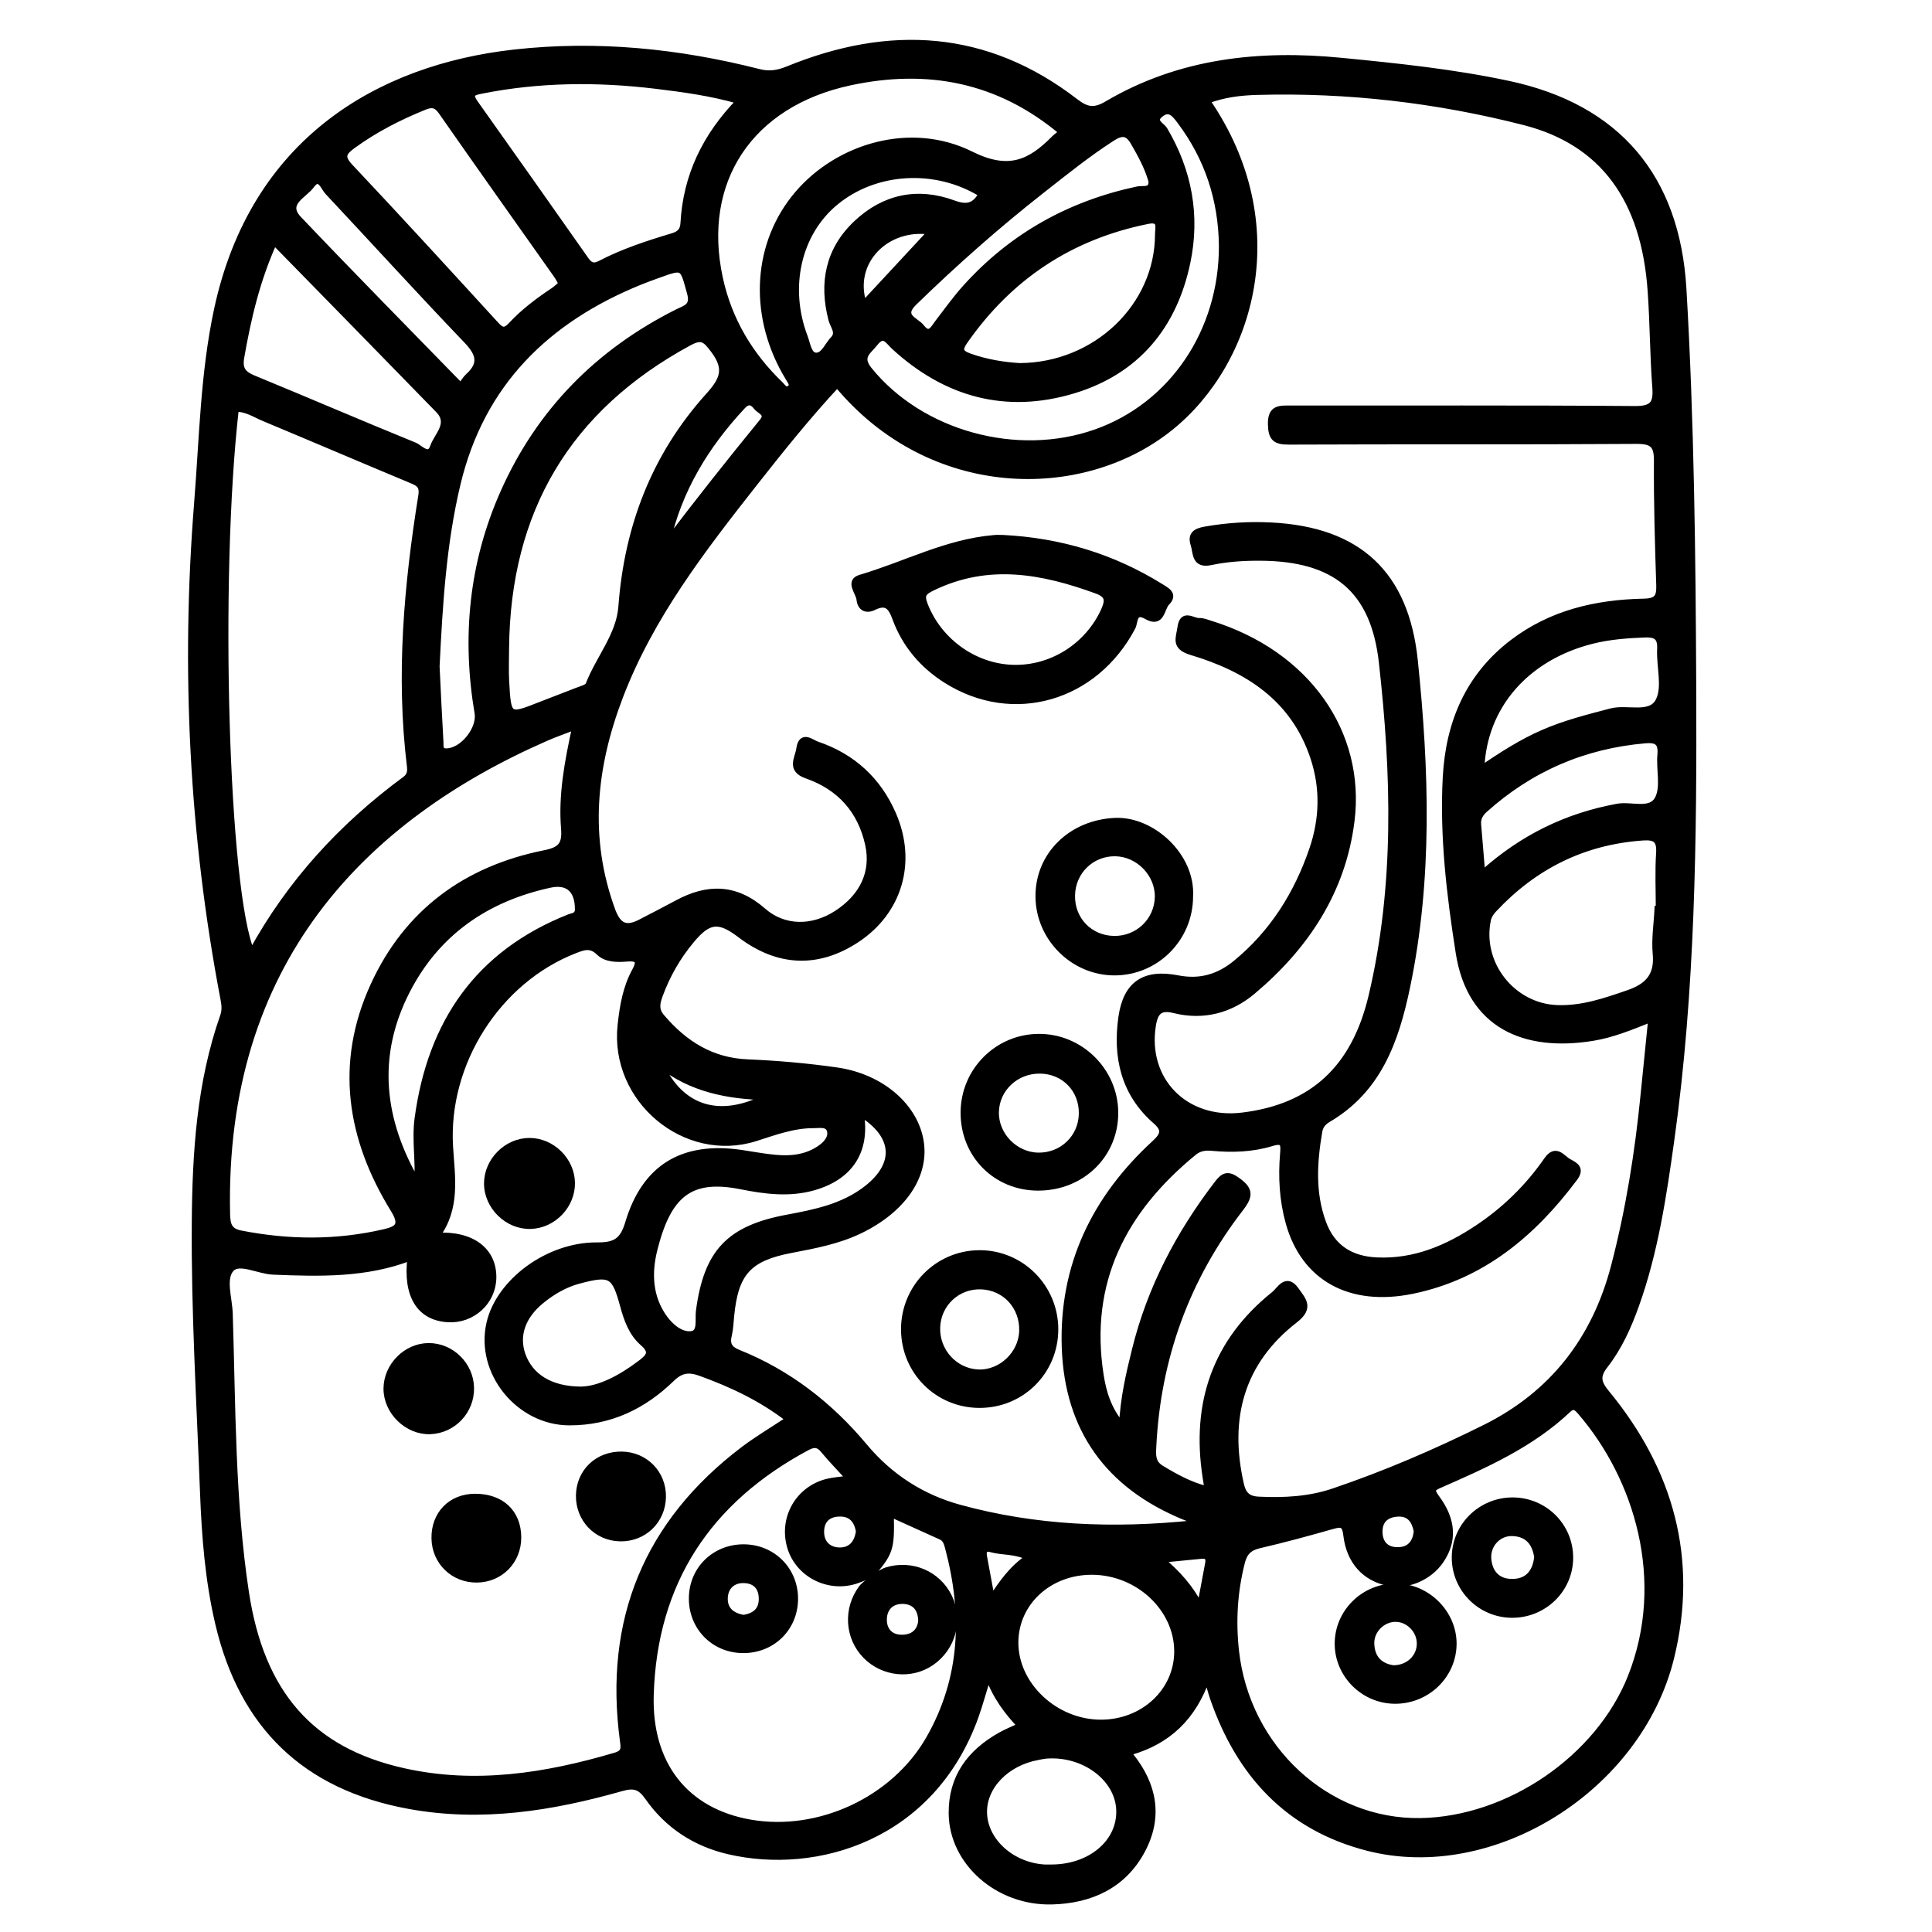 <?xml version="1.0" encoding="utf-8"?>
<!-- Generator: Adobe Illustrator 23.0.0, SVG Export Plug-In . SVG Version: 6.00 Build 0)  -->
<svg version="1.0" xmlns="http://www.w3.org/2000/svg" xmlns:xlink="http://www.w3.org/1999/xlink" x="0px" y="0px"
	 viewBox="0 0 3000 3000" style="enable-background:new 0 0 3000 3000;" xml:space="preserve">
<style type="text/css">
	.st0{stroke:#000000;stroke-width:10;stroke-miterlimit:10;}
</style>
<g id="Layer_1">
</g>
<g id="Layer_2">
	<g>
		<path class="st0" d="M1874.3,2604.5c-21.5,62.4-61.2,99.1-118.9,115.7c0,2.8-0.8,5.3,0.1,6.5c36.1,45,45.3,94.5,18,146
			c-29.1,54.9-80.1,77.9-139.8,79.5c-84.1,2.3-154.8-60.8-155.6-136.1c-0.6-56.2,28.2-94.6,75.4-121.2c9.5-5.4,19.7-9.4,31.5-14.9
			c-20.7-22.2-38.2-44.6-50.7-78.4c-8.1,26.1-13.2,45.2-19.8,63.7c-67.7,188.3-247.4,240.7-383.1,209c-51.8-12.1-94.5-39.9-125-83.5
			c-11.8-16.8-21.3-20.2-41.6-14.4c-108.1,30.7-217.5,48.2-330.2,27.4c-160.8-29.6-258.2-124.3-295.4-282.9
			c-15.7-66.9-21-135.1-23.6-203.3c-5.3-139.6-13.8-279.1-12.8-418.8c0.8-108.8,7.5-217,44-320.9c3.2-9.2,2.3-17.3,0.6-26.4
			c-48.7-255.2-61.6-512.2-40.9-771.2c8-100,9.6-200.3,30.8-299.3c56.2-262.1,251.2-375.7,461.5-399.1
			c128.5-14.3,254.7-1.5,379.4,30.2c16.3,4.2,29.6,2.1,45.6-4.4c157.4-64.3,307.7-56.3,445.8,50.2c17.8,13.7,29.6,15.7,49.5,4
			c112.9-66.6,236.5-79.6,364-67.1c86.9,8.5,173.9,17.5,259.5,35.8c169.3,36.2,261,145.1,271.1,318.2
			c12,205.8,14.3,411.9,15.2,617.9c1,235.1-1.4,470.4-34.1,704c-12.1,86.5-25,173-54.6,255.8c-11.9,33.3-26.4,65.6-48.1,93.4
			c-13.3,17-10.9,27.3,2.3,43.3c99.4,120.6,137.8,257.9,100.1,411.1c-50.1,203-276.7,344.2-470.2,294.8
			c-123.5-31.5-199.5-114.2-240.4-232.3C1880.9,2628,1878.7,2619.3,1874.3,2604.5z M1352.8,2445c-7.4,2.9-14.8,6.1-22.3,8.7
			c-43.3,15.1-91-9.1-103.4-52.2c-12.7-44.3,12.9-89.2,57.8-100.3c10.1-2.5,20.6-3,34.5-4.9c-15.3-16.8-28.6-30.3-40.6-44.9
			c-8-9.8-15.5-9.6-25.7-4.1c-153.7,82.3-237.8,209.4-243,384.7c-3.2,108.9,55.1,181,154.6,198.4c106.6,18.7,223.4-35.2,277.8-129.8
			c54.2-94.4,57.3-194.6,29.9-297.6c-1.8-6.8-3.7-13.7-11-17c-25.8-11.7-51.6-23.4-78.5-35.5c1.3,55.1-0.4,60.2-31.1,95.7
			L1352.8,2445z M1853.5,2365.8c-3.4-5.2-3.8-6.4-4.6-6.8c-3.6-1.6-7.4-3-11.1-4.5c-116.7-48.3-179.6-135.4-184.1-261.6
			c-4.5-127.5,46.7-232.3,139.5-317.5c14.3-13.1,16.5-21.7,1.6-34.7c-49.4-43-61.9-99.5-53.2-160.9c7.4-51.9,35.8-70.4,87.4-60.3
			c34.4,6.7,63.5-1.9,89.8-23.4c57.6-47.1,95.6-107.9,119.3-177.4c15.9-46.6,17.4-94.5,1.7-142.2
			c-30.6-92.6-102.9-138.3-189.8-164.3c-27.2-8.2-18.9-21.2-16.7-37.7c3.2-24.3,18.8-9.3,29-9.8c5.6-0.3,11.5,2.3,17.1,4
			c150.7,46.6,235.8,169.9,218.9,305.9c-13.5,109-70.8,195.2-153.3,264.6c-34.3,28.9-76.2,40.3-121.3,29.1
			c-22.2-5.6-30.3,2.1-33.8,23.7c-13.8,85.6,50.7,151.3,139.1,140.6c110-13.3,174.7-74.5,201-185.5
			c40.7-171.9,35.5-345.3,16.1-518.6c-12.7-113.8-73.3-162-188.4-162.8c-26.3-0.2-52.4,1.5-77.9,6.9c-25.1,5.3-21.9-14.5-26-27
			c-4.9-15,2.4-20.3,17.9-23c33.9-5.9,67.9-8.1,102-6.3c135.4,6.8,209,74.6,222.9,209.7c17.5,169.3,23.1,338.5-12.1,507
			c-17.4,83.1-44.2,159-122.5,204.9c-7.5,4.4-12.3,10.4-13.7,18.7c-8.2,48-11.3,95.8,6.1,142.7c14.3,38.5,43.2,56.3,83.1,58.2
			c58.9,2.8,110.1-19.1,157.7-50.9c42.2-28.2,78-63.3,106.9-105c14.1-20.4,23.3-2.8,34.1,2.9c10.2,5.4,19.3,10.3,8.6,24.7
			c-64.5,86.2-143.2,152.5-251.5,174.8c-96.9,20-167.9-20-191.8-104.9c-9.9-35.3-11.9-71.3-8.8-107.6c1.3-15.2,0.7-22.5-18.3-16.7
			c-30,9.2-61.4,10.1-92.6,7.2c-10.5-1-19.8,0.4-28.2,7.3c-109.5,89.6-167.4,201.2-144.9,345.8c4.2,26.8,11.8,53.6,33.8,79.4
			c2.1-44.2,11-81.2,20.1-118.1c23.6-96,68.8-181.6,128.9-259.7c9.1-11.8,16.1-13.4,29.4-3.8c19.4,13.9,20.9,23,5.4,43.1
			c-84.1,108.7-129,232.5-135.8,370c-0.7,13.3-1.7,25.7,12.4,34.2c22.2,13.5,44.7,25.8,69.7,32.2c1.2-2.2,2.2-3.1,2.1-3.9
			c-0.6-4.9-1.6-9.8-2.3-14.7c-17.7-114.5,14.8-210.5,106.4-283.8c8.4-6.7,18.4-28,33.4-6.6c10.5,15.1,23.4,26.8-1.3,45.9
			c-84.5,65.4-107.6,153.3-84.4,255.5c3.5,15.6,10.5,23.4,27.9,24.2c39.5,1.9,78.5-0.1,116.1-12.8c80.9-27.4,159.2-61.1,235.6-99.1
			c105.5-52.5,170.8-137.6,200.4-250.5c22.9-87.5,37.1-176.7,46-266.8c3.8-38.1,7.7-76.3,11.9-118.1c-33.2,13.3-61.1,24.6-90.9,29.5
			c-106.5,17.5-190.4-19.5-208-131.3c-14.2-90.4-25.1-181.3-20.2-273.1c4.6-84,34.7-156.3,103.6-208.9
			c60.2-45.9,129.9-61.8,203.5-63.3c20.6-0.4,25-7.1,24.4-25.9c-2.1-64.3-4-128.6-3.6-192.9c0.2-24.8-6.8-31.6-32.1-31.5
			c-179.9,1.2-359.9,0.3-539.8,1.1c-20.8,0.1-27.1-5.3-27.5-26.7c-0.5-25.6,13.8-24,30.8-24c177.9,0.2,355.8-0.6,533.7,0.8
			c27.5,0.2,34.4-7.9,32.4-33.8c-3.8-50.1-3.7-100.4-7.3-150.6c-10-141.5-73.8-230.3-196.3-261.7c-135.7-34.7-274.4-50.9-414.7-47
			c-26.3,0.7-52.8,3.8-78.7,13.9c132.2,191.5,70.3,405.9-57.1,507.9c-137.2,109.9-371.8,107.4-516.6-67.7
			c-45.2,48.7-86.7,100.3-127.6,152.3c-81.4,103.5-162.1,207.7-209.8,332.4c-41.8,109.2-53.5,219.7-12.1,332.5
			c9.6,26.1,22.6,30.1,44.9,18.4c18.7-9.8,37.5-19.3,56-29.3c47.1-25.6,90.7-25.5,133.3,11.8c32.8,28.7,77.1,28.3,114.5,4.2
			c40.8-26.3,58.6-64.3,49.2-107.5c-11.7-53.4-44.5-89.5-95.6-107.3c-26.9-9.4-13.4-26.2-11.3-41.4c3.3-23.5,18.5-9.1,26.7-6.4
			c55.2,18.6,95.3,55.2,118.4,108.6c32,73.9,9.4,150.2-55.9,193.6c-60.4,40.1-122.4,37.7-181.2-7.1c-33.5-25.5-49.4-23.5-76.3,8.8
			c-21.4,25.7-37.7,54.2-49.2,85.7c-4.3,11.9-6.5,22.3,3.1,33.5c35.4,41.6,77.4,68.4,134.1,70.7c46.1,1.9,92.3,6,137.9,12.5
			c70.1,10,122.7,56.7,130.5,111.9c7.5,52.8-28.9,104.6-94.8,136.3c-33.9,16.3-70.3,23-106.8,30c-66,12.6-86.5,35.8-93,102.5
			c-1,10-1.3,20.2-3.6,29.8c-3.5,14.1,0.6,22,14.5,27.6c78.2,31.3,142.7,81.5,196.4,145.8c39.3,47.1,89.4,79.2,147.3,95
			C1608.1,2373.9,1728.9,2378.7,1853.5,2365.8z M1225.2,2203.9c-43.1-33.3-89-54.7-137.3-72.2c-18.3-6.6-30.6-5.1-45.2,9.1
			c-43.8,42.5-95.4,67.5-158.4,67.5c-78.2,0-141.6-77.3-123.9-153.7c14.8-64.1,90.5-120.8,166.5-120.4c28,0.1,40.2-6.2,48.8-35
			c26-86.9,85.1-121.7,174.8-108.7c17.9,2.6,35.7,6.1,53.7,7.7c25.5,2.3,50.2-0.6,71.6-16.5c8.5-6.3,15.7-15.6,13.4-25.4
			c-2.9-12.5-15.9-9.5-25.5-9.5c-31.7-0.2-61.2,10.9-90.7,20.3c-108.6,34.4-221.6-59.4-209-175.4c3.2-29.2,8-57.9,22.2-83.8
			c9.2-16.8,3.8-21.1-12.7-19.8c-15.4,1.3-32.3,1.2-43-9.3c-13.3-13-24.4-8.6-37.9-3.4c-120.1,46.7-201.9,175.4-194.1,305.1
			c2.9,47.3,11.7,95.5-20.8,138.8c54.8-3.5,88.9,22.7,88,65.2c-0.7,36.8-32.4,65.7-69.6,63.7c-44.5-2.4-65.7-36.6-58.4-95.9
			c-69.4,26.9-141.4,24.9-213.5,22c-22.5-0.9-52.3-17.8-65.1-4.5c-14.3,15-3.5,45.9-2.7,69.8c4.6,144.5,3.4,289.6,25.1,432.9
			c23.9,157.6,101.4,245.8,244.3,277.9c111.8,25.2,221.5,8,329.8-24c14.9-4.4,13.6-11.7,11.9-24.2
			c-24.8-186.4,37.1-337.3,187.1-451.2C1176,2234.8,1199.3,2221.1,1225.2,2203.9z M2205.7,2828.1c137-2.2,277-97.8,327-224.3
			c59.2-149.7,9.7-309.5-78.1-411.3c-5.4-6.3-10.7-12.3-19.6-3.9c-57.3,54.2-128,85.6-198.9,116.7c-11.5,5-15.5,7.5-5.8,20.5
			c26.1,35.2,27.1,67.3,6.6,97.4c-17.8,26.1-51.9,40.5-81.4,34.4c-35.5-7.4-59.7-32.7-64.6-73.7c-2.1-18-7.6-18.6-22.2-14.5
			c-37.6,10.7-75.3,21-113.4,29.8c-15.9,3.7-23.4,11.4-27.3,27c-11.5,45.4-14.2,90.9-9.1,137.4
			C1935.5,2714.8,2060.5,2830.4,2205.7,2828.1z M390.7,1479.4c59.6-109.1,140.6-196.8,238.7-269.1c7.6-5.6,8.5-12.2,7.4-21
			c-17.1-140.8-4.6-280.4,17.7-419.4c2.8-17.2-5.3-20.1-17.1-25.1c-75.8-31.6-151.2-63.9-227-95.5c-14.4-6-27.9-15.4-44.5-14.8
			C335.8,894.9,349.5,1385.5,390.7,1479.4z M893.7,1127.8c-18.8,7.3-32.9,12.1-46.4,18.1c-282.4,123.8-503.8,347-495,739.8
			c0.4,16.4,3.4,26.4,21.1,29.9c74.9,14.8,149.6,15.3,224.1-2.1c20.7-4.9,28.9-11.3,13.7-35.8c-67.8-110-86.3-226.8-31-347.4
			c52.1-113.8,143.7-180.7,265.5-205.1c25-5,32.5-13.1,30.5-38.4C872,1235.3,881.2,1184.7,893.7,1127.8z M785.5,1006.1
			c0,17.1-0.8,34.2,0.1,51.2c3.2,57.4,3.4,57.4,54.6,37.1c18.7-7.4,37.5-14.3,56.1-21.7c6.4-2.6,16.1-4.7,17.9-9.5
			c15.9-40.9,47.7-76.7,51-121c9.2-124.4,51.6-234.6,134.9-327.1c22.8-25.3,30.4-42.2,8.2-71.7c-12.8-16.9-18.3-22.5-38.6-11.5
			C881.1,634.1,787.6,792.9,785.5,1006.1z M1649.6,205.3c-98.5-83-209.7-103.4-329.7-77.7c-156.1,33.4-235.1,154-202.4,304.6
			c14,64.5,46.5,119.3,94.1,165c3.8,3.7,7.5,11.1,14.5,6.3c7.1-4.8,2.2-10.5-0.8-15.6c-2-3.5-4.1-6.9-6.1-10.4
			c-52.1-93-44.4-201.1,19.6-276.2c63.2-74.1,175.8-107.6,268.5-61.5c59,29.4,92.4,13.5,130.1-24.6
			C1640.2,212.4,1643.5,210.2,1649.6,205.3z M1148.6,156.6c-45.4-13-88.2-18.6-130.9-23.8c-90.1-10.8-180.1-10.2-269.6,7.6
			c-13.3,2.6-21.3,4.7-10.4,20c57.5,80.8,114.6,161.9,171.7,243.1c6.1,8.7,11.9,11.7,22.4,6.3c35.7-18.6,73.9-31.1,112.3-42.6
			c11.4-3.4,16.8-8.7,17.5-20.5C1065.6,273.5,1095.2,211.5,1148.6,156.6z M677.6,1034.8c1.9,39.1,3.7,78.3,6,117.4
			c0.4,6.1-1.8,15,9.6,14.9c25.2-0.2,53-34.7,48.7-60c-19.9-117.8-8.7-232.5,39.9-342c55.9-126,147.5-218.7,270.7-280.4
			c11.9-5.9,25.3-8.3,19.3-29.8c-11.7-42.1-9.7-42.7-50.6-27.9c-9.4,3.4-18.8,6.8-28.1,10.6c-144.6,58.9-245.5,157.6-282.8,313
			C687.9,843.9,682.3,939.3,677.6,1034.8z M2574.1,1411.6c0.7,0,1.4,0,2,0c0-29.1-1.4-58.2,0.5-87.2c1.3-20.7-6.4-25.6-25.5-24.3
			c-92.6,6.4-169.3,44.9-232.1,112.3c-3.9,4.2-7.6,9.8-8.8,15.3c-14.7,68.5,38,135.5,107.8,138c39,1.4,74.7-11,110.9-23.5
			c30.6-10.6,45.7-27.5,42.4-61.5C2569.2,1457.9,2573,1434.6,2574.1,1411.6z M1897.7,381.3c-0.9-71.4-22-136-65.1-193.3
			c-8.1-10.8-16.8-22.6-31.4-10.3c-13.1,11,2.9,17.3,6.8,23.9c38,64.3,50.6,133.3,35.4,205.8c-20.8,99.2-78.9,169.1-176.7,198.6
			c-104.7,31.6-198.1,5.7-278.4-68.2c-9.1-8.4-16-22.9-30-5c-10.1,12.9-25.9,20.8-8.7,42c80.1,98.7,229.2,140.4,352.6,96.6
			C1820.7,629.4,1898.3,514.2,1897.7,381.3z M872.6,440.7c-3.2-5.4-5.4-9.9-8.3-14c-59.6-84.3-119.4-168.5-178.5-253.2
			c-8.1-11.6-15-12.6-27.2-7.7c-39.2,16-76.4,34.9-110.7,59.9c-15.1,11-19.2,17.9-4.1,33.9c75.7,80.3,150.2,161.8,224.7,243.2
			c8.7,9.5,14.1,14.5,25.4,2.3c19.1-20.6,41.7-37.6,65.1-53.2C863.8,448.8,867.9,444.6,872.6,440.7z M1695.5,2440.3
			c-66.9-0.1-118.9,48-119.2,110c-0.2,66.5,61.9,124.9,133,125c66.2,0.1,118.8-48.8,119-110.6
			C1828.6,2497.6,1767.5,2440.4,1695.5,2440.3z M425.6,375.1c-27,59.8-40.7,119.1-51.3,179.5c-3.3,18.9,3,26.5,19.5,33.3
			c83.4,34.3,166.2,70,249.7,104c8.5,3.5,22.8,20.9,29.3,2c6-17.7,29-35.9,8.3-57.3C597.1,550.2,512.7,464.2,425.6,375.1z
			 M1583.4,568.8c119-0.7,214.9-93.7,215.1-204.8c0-10.6,5.6-25.7-16.6-21.2c-120,24.2-214.4,86.8-284.3,187.1
			c-8.5,12.2-7.6,18.3,7.4,23.7C1531.7,563.2,1559.3,567.4,1583.4,568.8z M648.1,1837.1c2.8-33.5-3.9-66.8,0.7-100.5
			c20.1-148.2,93.4-255.8,235.3-312.1c5.6-2.2,13.6-1.9,13.6-12.7c0.1-29.7-15.2-44.5-43.8-38.3c-98.6,21.4-175.4,74.1-222,164.5
			C579.4,1640.1,591.3,1740.2,648.1,1837.1z M1336.4,1728.7c9.9,58.5-16.6,98.4-72.7,114.6c-38.1,11-76.1,5.8-113.3-1.6
			c-79.4-15.8-113.2,13.2-134.6,98.5c-9.1,36.3-7.9,74.3,15.9,106.9c10.4,14.2,26.5,27.2,42.4,24.8c15.1-2.2,9.8-23.3,11.5-35.9
			c12.1-91.3,46.5-128.2,137.4-145c43.5-8.1,86.7-16.9,122.9-45.1C1394.5,1808,1391.9,1763,1336.4,1728.7z M2299.9,1194.4
			c32.9-22.5,63.2-41.8,96.2-56.2c34.1-14.9,69.9-23.9,105.8-33.3c25.3-6.6,61.6,8.7,74.1-17.1c10.6-21.9,0.8-53.1,2.2-80.2
			c1-19.9-8.2-23.4-25.1-22.7c-27.2,1.1-54.1,3.1-80.5,9.7C2370.6,1020,2303.2,1095.8,2299.9,1194.4z M1631.2,2900.2
			c61.6,0.5,108.6-38.6,107.1-89.2c-1.5-50.3-55.8-90.4-115.1-85.1c-4,0.4-7.9,1.4-11.8,2.1c-49.5,9-85.3,46.6-83.7,88
			c1.7,43.8,43.7,81.3,94.5,84.2C1625.2,2900.3,1628.2,2900.2,1631.2,2900.2z M2301.3,1357.3c63.8-57.5,132.5-89.9,210.3-104.3
			c21.6-4,51.9,9.2,63.1-12.9c9.4-18.6,1.8-45.3,3.9-68.2c1.8-19.5-6-24.2-23.9-22.7c-95.1,8.2-178.1,43.9-249.2,107.6
			c-7.1,6.3-11.5,13.5-10.6,23.6C2297,1304,2298.8,1327.7,2301.3,1357.3z M902.2,2158.1c28.5-0.5,61.7-17.7,92.8-41.3
			c13.4-10.1,19.6-17.7,3.3-31.8c-17.1-14.8-24.7-36.4-30.5-57.8c-13.1-48.3-19.4-52.1-69.2-38.8c-21.7,5.8-40.8,17-58,31
			c-30,24.4-40.2,54.8-29.4,85C823,2137.1,853.6,2157.9,902.2,2158.1z M1788.4,281.3c-6.2-21.9-16.8-41.1-27.9-60.3
			c-9.3-16.2-18.6-16.4-33.6-6.8c-38.1,24.5-73.1,52.8-108.6,80.6c-69.5,54.5-135.6,113-199,174.6c-23,22.3,3,28.1,11.3,38.8
			c12.8,16.5,19,2,26.2-7.4c14-18.3,27.5-37.1,42.9-54.2c72.2-80.1,161.9-129.9,267.2-152.2C1774.8,292.7,1789.1,297.8,1788.4,281.3
			z M715.5,599.9c4.6-6.1,7.5-11.5,11.9-15.4c22.1-20.1,16.4-36.1-2.8-56.2C651.8,452.3,581,374.4,509.1,297.7
			c-6.5-7-12.8-28-25.9-9.8c-10.7,14.9-43.3,27.4-19.6,52.4C546.4,427.4,630.9,513,715.5,599.9z M1524.5,301.2
			c-71.5-44.2-165.8-38.7-228.1,13.3c-57.5,48-76.5,131.8-47,209.2c4.1,10.8,6,28.1,17.2,28.9c12.7,0.9,18.5-16.3,27.4-25.5
			c10.2-10.4,0-20.8-2.6-30.8c-14.9-57.1-4.7-108.4,38.7-149.3c43-40.6,95-51.5,150.6-30.9C1502.4,324.1,1514.5,319.7,1524.5,301.2z
			 M1035.4,843.2c48.3-63.8,97.9-126.4,148.4-188.2c11-13.5-3.9-16.6-9-23.3c-6.6-8.6-13.5-10.3-22-1.1
			C1095.9,691.6,1053.7,760.6,1035.4,843.2z M1341,472.7c36-38.8,72-77.6,105.1-113.2C1376.8,348.5,1318.8,406.4,1341,472.7z
			 M1025,1652.4c32,70.1,92.7,88.8,165.8,50.9C1130.7,1701.9,1073.6,1691.2,1025,1652.4z M1334.1,2377.6
			c-3.1-16.2-11.1-27.6-29.4-27.7c-19.5-0.1-30.3,10.8-30,29.4c0.2,17.2,11.6,28.3,28.6,28.6
			C1321.8,2408.2,1331.7,2396.2,1334.1,2377.6z M2200.3,2377.5c-3.3-16.5-11.1-28.3-29.5-27.5c-18.7,0.9-29.8,10.9-29,30.1
			c0.8,19.5,13.4,28.6,31.7,27.2C2190.8,2406.1,2198.8,2393.9,2200.3,2377.5z M1863.7,2495.2c5-26.7,8.7-47,12.6-67.4
			c1.8-9.2-1.7-13.2-11-12.3c-18.9,1.8-37.8,3.7-62.7,6.1C1829.8,2444.7,1848,2465.3,1863.7,2495.2z M1597.6,2418.1
			c-21.2-10.8-41-7.7-59-12.9c-9.3-2.7-12.7,2.6-11,11.7c3.8,20.4,7.5,40.8,12.2,65.8C1556.9,2457.2,1571.4,2435.7,1597.6,2418.1z"
			/>
		<path class="st0" d="M1557.9,835.7c87.7,4.5,169.2,28.9,244,75.3c9.4,5.9,22.3,11.8,9.7,24.5c-8.6,8.8-7.5,34.6-30.7,21.4
			c-21.1-12-18.6,9.4-22.5,16.7c-58.3,111-185.6,147.7-289,82.4c-36.7-23.2-63.9-55.3-78.8-95.9c-6.9-18.9-14.3-27.2-34.1-17.5
			c-11.7,5.7-20.2,0.8-21.5-11.7c-1.1-11.3-17.9-27.9,1.1-33.5c69-20.3,133.6-55.2,206.7-61.5
			C1547.8,835.3,1552.9,835.7,1557.9,835.7z M1578.5,1037.4c58.6-0.5,111.8-36.2,135.9-89.1c7.4-16.3,6.7-24.8-11.6-31.5
			c-84.2-30.7-167.9-46.4-254-5c-15.7,7.5-19.1,12-12.9,27.9C1458.6,997.7,1516.2,1038,1578.5,1037.4z"/>
		<path class="st0" d="M1612.4,1843.8c-65.6,0.2-116.1-50.5-115.8-116.4c0.3-64.7,52.4-116.9,116.8-117
			c64.1-0.1,117.3,52.4,118,116.5C1732.1,1792.5,1680.2,1843.6,1612.4,1843.8z M1614.9,1662.1c-37.5-0.4-68,28.2-68.8,64.6
			c-0.8,36,29.7,67.5,66.1,68.1c37.4,0.6,67.4-28.3,68-65.4C1680.8,1691.5,1652.6,1662.5,1614.9,1662.1z"/>
		<path class="st0" d="M1847.6,1392.1c-0.1,64.7-52.2,117.2-116.5,117.5c-63.8,0.3-117.4-52.6-118.2-116.6
			c-0.9-65.7,51.5-115.3,118.9-118C1789.1,1272.7,1851.3,1329.4,1847.6,1392.1z M1729.8,1458.3c37.3,0.6,67.7-28.5,68.4-65.5
			c0.6-36-30.1-67.6-66.3-68.2c-37.2-0.6-67.1,28.6-67.6,66.1C1663.7,1428.4,1692.1,1457.7,1729.8,1458.3z"/>
		<path class="st0" d="M1404.1,2064.3c-0.1-64.8,51.5-117.3,116-118c65.4-0.7,118.8,53,118.2,118.9c-0.6,64.9-52.5,116.2-117.5,116
			C1455.9,2181,1404.3,2129.3,1404.1,2064.3z M1454.9,2061.5c-1.1,37,27.5,68.3,63.8,70c35.7,1.6,67.9-28.7,68.9-64.9
			c1-38-26.6-68-63.8-69.5C1486.7,1995.6,1455.9,2024.3,1454.9,2061.5z"/>
		<path class="st0" d="M731.1,2155.1c0.7,35.7-27.5,65.6-63,66.9c-35.4,1.3-67.7-30.1-67.6-65.8c0.1-35,30.2-65.5,64.9-65.7
			C700.7,2090.3,730.5,2119.6,731.1,2155.1z"/>
		<path class="st0" d="M887.8,1836.7c0.5,35-28.7,65.5-63.8,66.6c-35.8,1.1-67.7-30.1-67.4-66.1c0.3-35,30.5-65.1,65.4-65.2
			C856.9,1771.9,887.3,1801.8,887.8,1836.7z"/>
		<path class="st0" d="M804.4,2387.3c0.1,36.5-27.6,64.7-63.9,65.1c-36.3,0.4-64.9-27.3-65.5-63.6c-0.7-37.5,25.4-64.3,62.6-64.3
			C778.3,2324.4,804.3,2348.8,804.4,2387.3z"/>
		<path class="st0" d="M962.9,2388.4c-36.3-0.7-64.1-29.7-63.6-66.3c0.6-36.6,28.8-63.6,66.1-63.1c36.5,0.5,64.4,29.2,63.7,65.7
			C1028.3,2361.4,999.5,2389.1,962.9,2388.4z"/>
		<path class="st0" d="M2347.4,2507.1c-48.5-0.4-87.9-39.7-88.1-88.1c-0.3-49.3,40.5-89.3,90.4-88.8c48.9,0.6,87.9,39.6,88.1,88.1
			C2438.1,2467.6,2397.4,2507.5,2347.4,2507.1z M2387.3,2417.8c-3.4-23.2-15.7-37-39.2-37.6c-22-0.6-39.4,18.6-37.4,41
			c2.2,23.6,16.8,36.5,39.7,35.5C2373.8,2455.8,2385,2439.9,2387.3,2417.8z"/>
		<path class="st0" d="M2168.3,2463.8c47.9,0.5,88.4,41,88.5,88.3c0,49.1-41.1,89-91.2,88.5c-48.4-0.5-88-40.2-88.1-88.2
			C2077.5,2503.2,2118.4,2463.2,2168.3,2463.8z M2163.4,2590.8c24.1,0.1,41.5-17.3,41.6-38.4c0.2-20.8-17.4-38.9-37.9-39
			c-20.4-0.1-38.7,17.8-38.1,38.6C2129.6,2576.1,2143.6,2588,2163.4,2590.8z"/>
		<path class="st0" d="M1351.8,2446.1c9.9,2.6,16.9-4.9,25.3-7.5c38.3-11.7,78.7,5.2,96.3,41.1c17.4,35.4,5.9,78.6-27,101.4
			c-31.3,21.8-74.8,17.4-101.9-10.2c-27.8-28.4-30.3-72.5-6.5-104.7c5.1-6.9,15.5-10.2,14.9-21.1
			C1352.8,2445,1351.8,2446.1,1351.8,2446.1z M1430.8,2517c-0.4-20.4-11.1-30.6-27.7-31.4c-18.5-0.9-30.7,10.4-31,28.9
			c-0.3,16.7,9.7,28.7,27.6,28.9C1418,2543.7,1429.1,2533.8,1430.8,2517z"/>
		<path class="st0" d="M1234.2,2483.6c-0.6,45.2-36.1,79.2-81.7,78.3c-45.1-0.9-79.1-36.7-77.8-82.1c1.2-43.8,35.8-76.9,80.1-76.8
			C1200.1,2403.2,1234.8,2438.4,1234.2,2483.6z M1154.9,2512.6c16.4-2.8,27.9-10.7,28.3-28.9c0.4-19.4-10.4-30.5-29-30.5
			c-17.2-0.1-28.5,11.2-29.1,28.1C1124.4,2499.8,1136.5,2509.8,1154.9,2512.6z"/>
	</g>
</g>
</svg>
